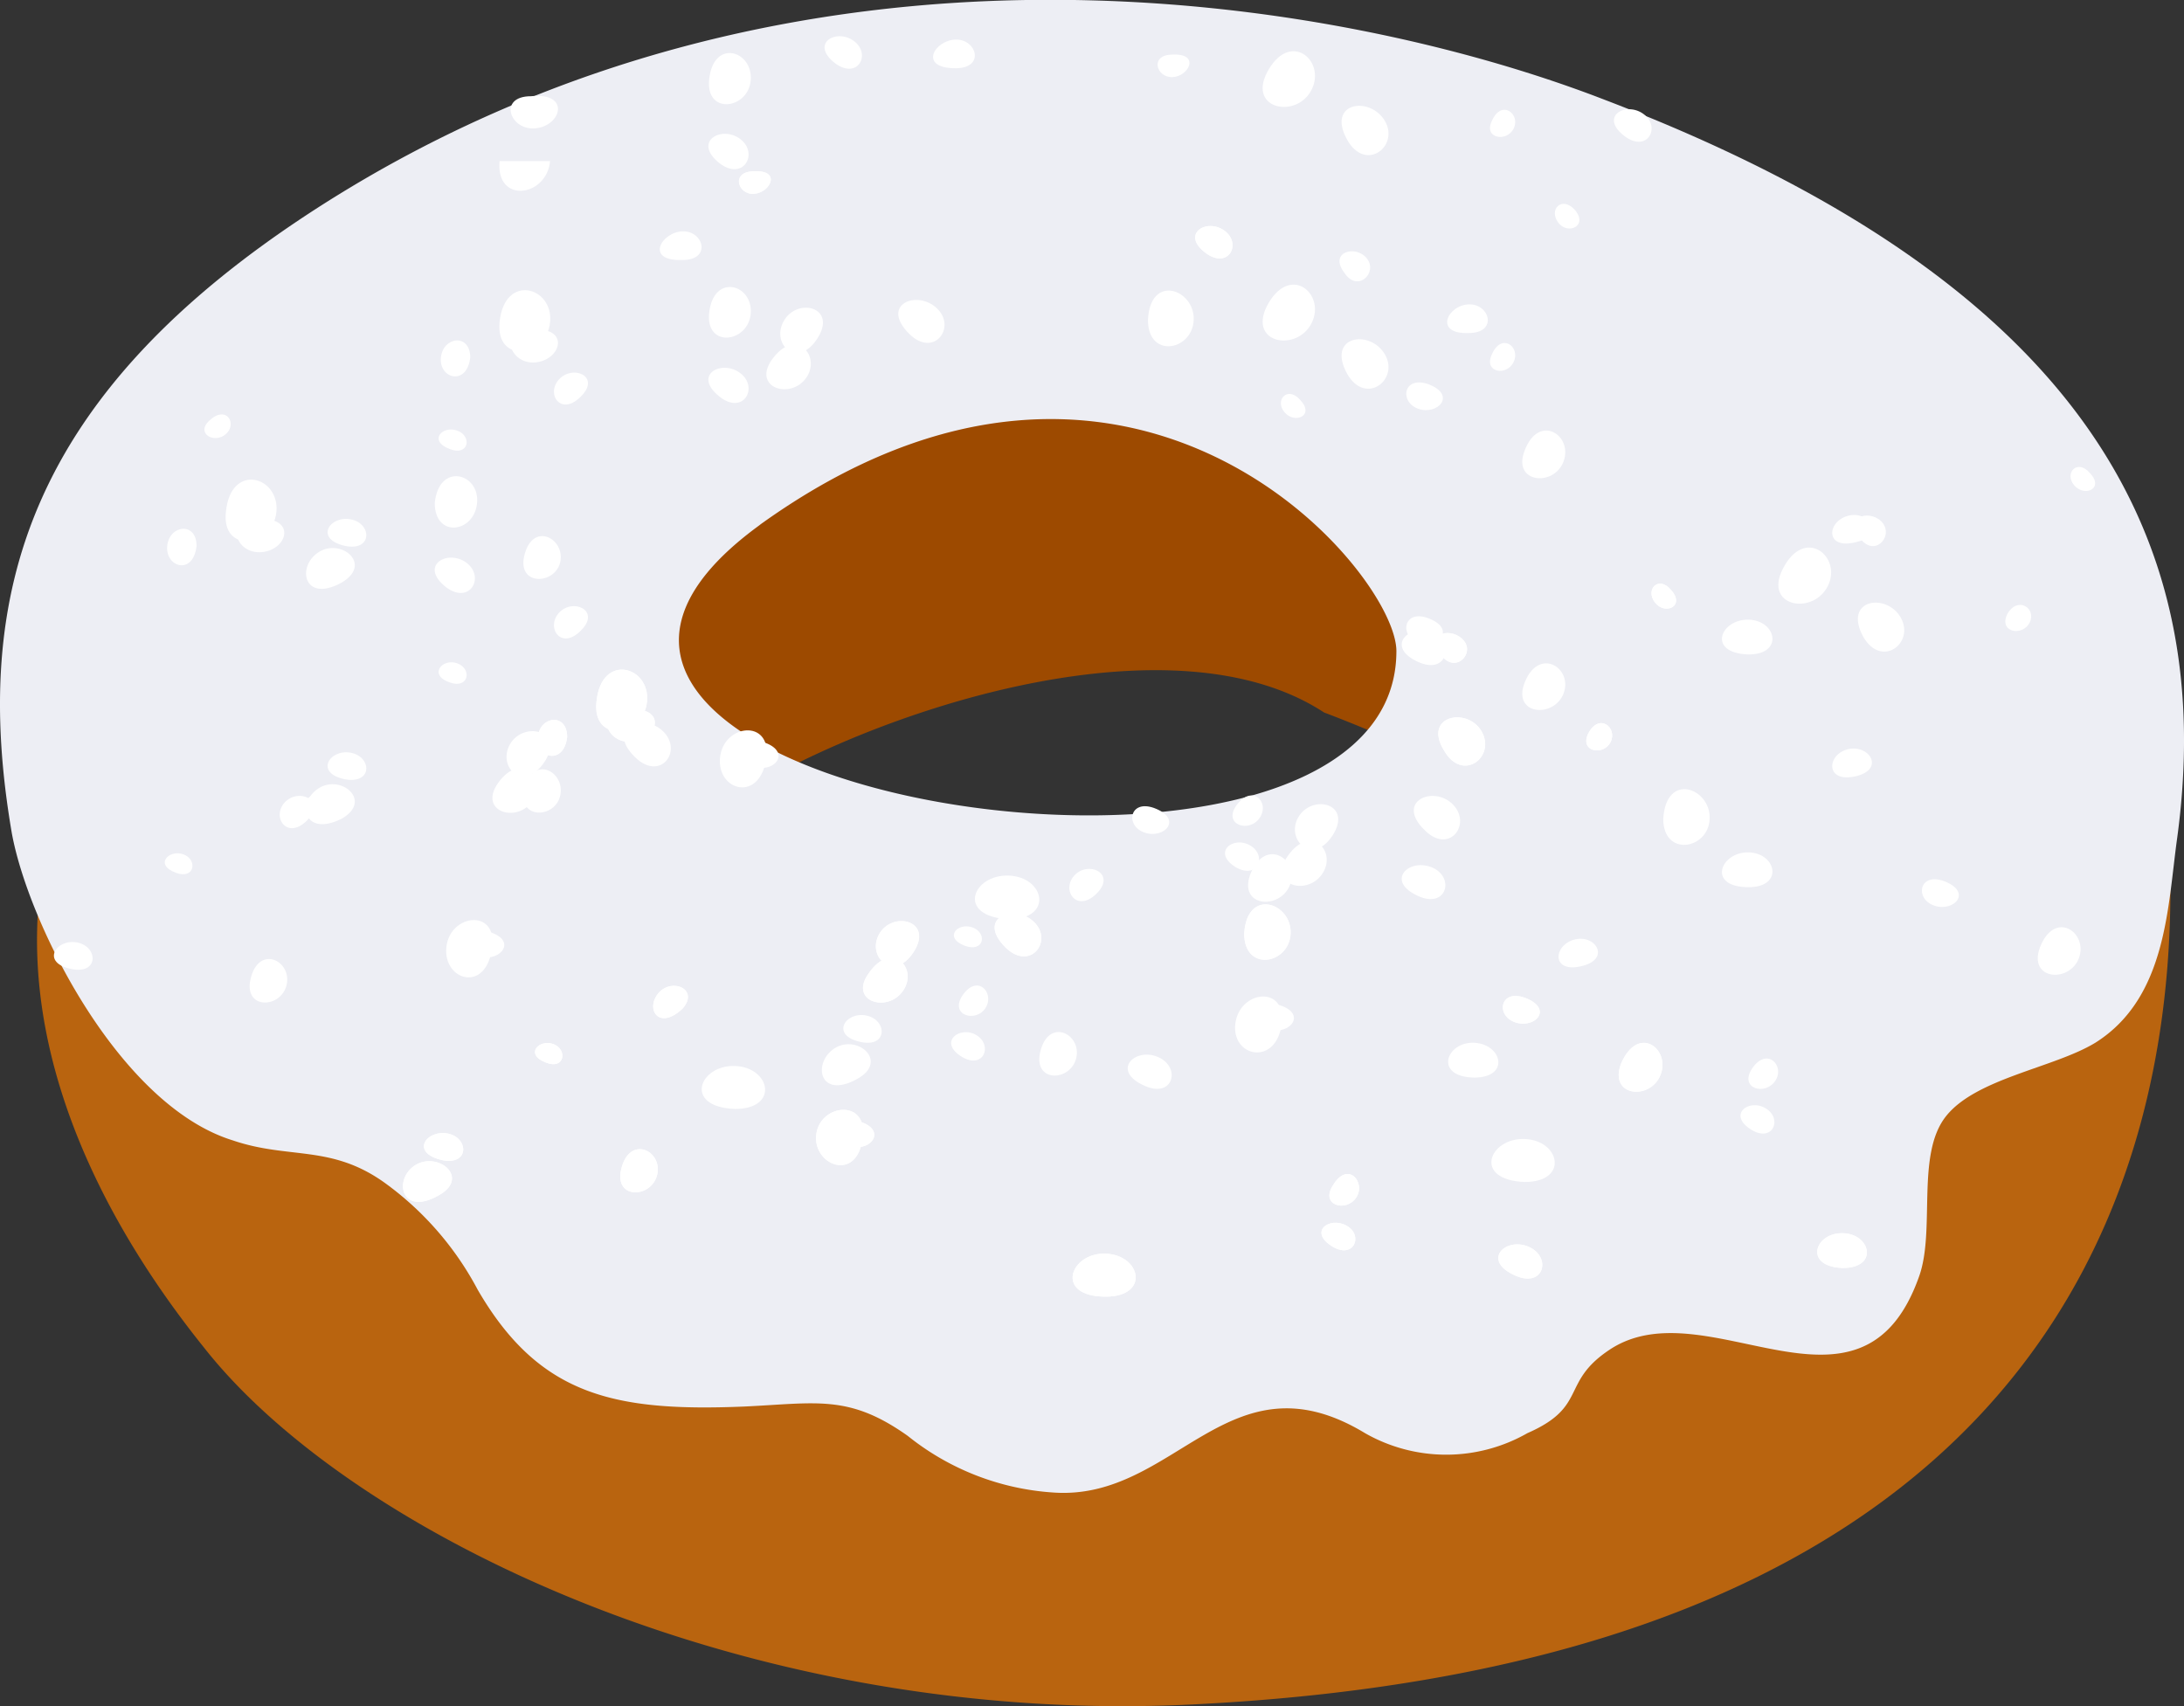 <svg xmlns="http://www.w3.org/2000/svg" viewBox="0 0 32 25"><rect x="0" y="0" width="32" height="25" fill="#333333" stroke="none"/><title>Rosquilla_Glaseado</title><g id="Capa_2" data-name="Capa 2"><g id="Capa_1-2" data-name="Capa 1"><g id="Grupo_635" data-name="Grupo 635"><g id="Componente_2" data-name="Componente 2"><g id="Grupo_552" data-name="Grupo 552"><path id="Trazado_357" data-name="Trazado 357" d="M31.18,8.64c-.65-2-10.45-6-16.85-5-2.18.36-4,1.52-5.87,2.14C-1,9-.83,15,3,19.76c2.15,2.72,8,5.57,14.58,5.21C36.22,24,31.18,8.64,31.18,8.64ZM19.53,15.26s-2.65,0-2.94,0c-.8,0-3.12-.21-3.39-.16-.51.28-.92-.15-1.55-.06-1.07-.42-1.32-1-2-2.23-.11-1.08,6.83-4.42,9.83-2.46a19.76,19.76,0,0,1,2.33,1.21l.1.11c1.12.69-1.05-.75,0,0C24.2,13.29,20.57,16,19.53,15.26Z" fill="#b9640f"/><path id="Trazado_358" data-name="Trazado 358" d="M2.56,12.28c.07.21.15.42.23.63l.59,0c1.64.1,3.27-.12,4.9,0l1.5.09c0-.06,0-.13-.08-.19-.11-1.08,6.69-4.34,9.7-2.37a21,21,0,0,1,2.46,1.12l.1.11c.64.4,1.26.83,1.87,1.27.93-.4,1.86-.83,2.82-1.19a30.08,30.08,0,0,1,4.89-1.63,12.76,12.76,0,0,0-.36-1.48c-.65-2-10.45-6-16.85-5-2.18.36-4,1.52-5.87,2.14C4.45,7.15,2.18,9,1.17,11A1.77,1.77,0,0,1,2.56,12.28Z" fill="#9d4a00"/></g></g><g id="Componente_3" data-name="Componente 3"><path id="Trazado_1775" data-name="Trazado 1775" d="M28.12,18.7c.24-.68-.05-1.78.39-2.34s1.58-.71,2.19-1.08c1.05-.66,1.06-2,1.2-3,.57-4.21-1.17-8.07-8.42-10.83C19.72,0,11.72-1.51,4.63,3.06.4,5.79-.42,8.72.17,12.19c.23,1.31,1.56,4,3.24,4.52.82.28,1.43.06,2.21.61A4.57,4.57,0,0,1,7,18.9c.9,1.55,2,1.79,3.91,1.71,1.06-.05,1.53-.18,2.39.43a3.8,3.8,0,0,0,2.13.83C17.22,22,18,19.79,20,21a2.4,2.4,0,0,0,2.38,0c.89-.39.48-.74,1.2-1.22C25,18.83,27.27,21.11,28.12,18.7Zm-17-11c5.46-3.94,9.36.69,9.34,1.85C20.44,14,5.72,11.6,11.15,7.68Z" fill="#edeef4"/><path id="Trazado_1710" data-name="Trazado 1710" d="M27,18.58c.53,0,.41-.5,0-.51S26.42,18.56,27,18.58Z" fill="#fff"/><path id="Trazado_1711" data-name="Trazado 1711" d="M13.41,13.91c.24-.43-.34-.56-.53-.22S13.12,14.42,13.41,13.91Z" fill="#fff"/><path id="Trazado_1714" data-name="Trazado 1714" d="M9.2,10.4c-.5,0-.32.51.07.47S9.77,10.34,9.2,10.4Z" fill="#fff"/><path id="Trazado_1715" data-name="Trazado 1715" d="M8.74,10.28c-.07.62.69.52.74,0S8.81,9.56,8.74,10.28Z" fill="#fff"/><path id="Trazado_1716" data-name="Trazado 1716" d="M23.27,10.75c-.13.27.23.33.33.12S23.43,10.44,23.27,10.75Z" fill="#fff"/><path id="Trazado_1717" data-name="Trazado 1717" d="M21.16,11c.27.47.76.09.55-.28S20.84,10.49,21.16,11Z" fill="#fff"/><path id="Trazado_1718" data-name="Trazado 1718" d="M4.49,11.72c-.22.2.07.36.24.2S4.73,11.49,4.49,11.72Z" fill="#fff"/><path id="Trazado_1719" data-name="Trazado 1719" d="M9.1,17.14c-.1.44.45.42.53.07S9.22,16.62,9.1,17.14Z" fill="#fff"/><path id="Trazado_1720" data-name="Trazado 1720" d="M12.64,16.67c.08-.57-.62-.5-.68-.05S12.56,17.34,12.64,16.67Z" fill="#fff"/><path id="Trazado_1721" data-name="Trazado 1721" d="M14.73,13.88c.36.36.71-.09.42-.37S14.3,13.45,14.73,13.88Z" fill="#fff"/><path id="Trazado_1723" data-name="Trazado 1723" d="M23.75,15.59c-.18.48.43.54.58.16S24,15,23.75,15.59Z" fill="#fff"/><path id="Trazado_1724" data-name="Trazado 1724" d="M24.48,8.64c-.18-.21-.38,0-.23.19S24.7,8.88,24.48,8.64Z" fill="#fff"/><path id="Trazado_1725" data-name="Trazado 1725" d="M22.2,18.69c.42.19.54-.27.2-.42S21.7,18.47,22.2,18.69Z" fill="#fff"/><path id="Trazado_1726" data-name="Trazado 1726" d="M22.34,14.62c-.36-.13-.43.26-.14.36S22.77,14.78,22.34,14.62Z" fill="#fff"/><path id="Trazado_1728" data-name="Trazado 1728" d="M21.11,9.59c.2.29.5,0,.34-.2S20.88,9.25,21.11,9.59Z" fill="#fff"/><path id="Trazado_1729" data-name="Trazado 1729" d="M18.23,13.68c0,.57.66.45.68,0S18.27,13,18.23,13.68Z" fill="#fff"/><path id="Trazado_1730" data-name="Trazado 1730" d="M12.73,14.26c-.3.41.27.59.5.26S13.07,13.77,12.73,14.26Z" fill="#fff"/><path id="Trazado_1732" data-name="Trazado 1732" d="M6.42,17.52c.48-.26,0-.65-.33-.45S5.87,17.83,6.42,17.52Z" fill="#fff"/><path id="Trazado_1733" data-name="Trazado 1733" d="M16.2,19c.65,0,.52-.61,0-.63S15.44,19,16.2,19Z" fill="#fff"/><path id="Trazado_1734" data-name="Trazado 1734" d="M6.48,17c.4.08.39-.33.08-.39S6,16.89,6.48,17Z" fill="#fff"/><path id="Trazado_1735" data-name="Trazado 1735" d="M11.05,2.51c-.35,0-.24.35,0,.33S11.45,2.49,11.05,2.51Z" fill="#fff"/><path id="Trazado_1736" data-name="Trazado 1736" d="M19.53,17.37c-.19.29.19.4.34.18S19.75,17,19.53,17.37Z" fill="#fff"/><path id="Trazado_1737" data-name="Trazado 1737" d="M17.67,3.71c.33.24.53-.14.27-.33S17.29,3.43,17.67,3.71Z" fill="#fff"/><path id="Trazado_1738" data-name="Trazado 1738" d="M8,15.57c.27.11.32-.19.11-.27S7.68,15.45,8,15.57Z" fill="#fff"/><path id="Trazado_1739" data-name="Trazado 1739" d="M8.31,10.8c0-.36-.4-.31-.43,0S8.26,11.22,8.31,10.8Z" fill="#fff"/><path id="Trazado_1740" data-name="Trazado 1740" d="M12.58,16.43c-.37-.09-.39.3-.1.37S13,16.55,12.58,16.43Z" fill="#fff"/><path id="Trazado_1741" data-name="Trazado 1741" d="M10,14.78c.25-.28-.15-.46-.35-.23S9.65,15.11,10,14.78Z" fill="#fff"/><path id="Trazado_1742" data-name="Trazado 1742" d="M19.53,18.27c.31.18.45-.17.2-.31S19.16,18.05,19.53,18.27Z" fill="#fff"/><path id="Trazado_1710-2" data-name="Trazado 1710-2" d="M21.6,15.79c.53,0,.41-.49,0-.51S21,15.78,21.6,15.79Z" fill="#fff"/><path id="Trazado_1711-2" data-name="Trazado 1711-2" d="M8,11.13c.24-.44-.34-.56-.53-.22S7.69,11.64,8,11.13Z" fill="#fff"/><path id="Trazado_1712" data-name="Trazado 1712" d="M6.37,7.37c0,.52.58.44.62,0S6.43,6.77,6.37,7.37Z" fill="#fff"/><path id="Trazado_1713" data-name="Trazado 1713" d="M10,3.81c.43,0,.31-.43,0-.42S9.44,3.83,10,3.81Z" fill="#fff"/><path id="Trazado_1714-2" data-name="Trazado 1714-2" d="M3.77,7.61c-.49,0-.32.52.07.48S4.34,7.56,3.77,7.61Z" fill="#fff"/><path id="Trazado_1715-2" data-name="Trazado 1715-2" d="M3.31,7.5c-.07.62.69.52.74,0S3.38,6.77,3.31,7.5Z" fill="#fff"/><path id="Trazado_1719-2" data-name="Trazado 1719-2" d="M3.67,14.35c-.1.45.45.43.53.08S3.79,13.83,3.67,14.35Z" fill="#fff"/><path id="Trazado_1720-2" data-name="Trazado 1720-2" d="M7.21,13.88c.08-.57-.62-.49-.67,0S7.13,14.56,7.21,13.88Z" fill="#fff"/><path id="Trazado_1721-2" data-name="Trazado 1721-2" d="M9.3,11.09c.37.37.71-.08.42-.37S8.87,10.67,9.3,11.09Z" fill="#fff"/><path id="Trazado_1723-2" data-name="Trazado 1723-2" d="M18.32,12.81c-.18.48.43.53.58.16S18.54,12.25,18.32,12.81Z" fill="#fff"/><path id="Trazado_1724-2" data-name="Trazado 1724-2" d="M19.05,5.86c-.18-.21-.38,0-.23.18S19.27,6.09,19.05,5.86Z" fill="#fff"/><path id="Trazado_1725-2" data-name="Trazado 1725-2" d="M16.77,15.91c.42.19.54-.27.2-.42S16.27,15.69,16.77,15.91Z" fill="#fff"/><path id="Trazado_1726-2" data-name="Trazado 1726-2" d="M16.91,11.84c-.36-.13-.43.26-.14.36S17.34,12,16.91,11.84Z" fill="#fff"/><path id="Trazado_1727-2" data-name="Trazado 1727-2" d="M23.2,14.15c.4-.11.17-.47-.14-.38S22.73,14.28,23.2,14.15Z" fill="#fff"/><path id="Trazado_1730-2" data-name="Trazado 1730-2" d="M7.3,11.47c-.3.42.27.6.5.27S7.64,11,7.3,11.47Z" fill="#fff"/><path id="Trazado_1731-2" data-name="Trazado 1731-2" d="M6.53,8.6c.35.27.58-.14.31-.35S6.13,8.28,6.53,8.6Z" fill="#fff"/><path id="Trazado_1733-2" data-name="Trazado 1733-2" d="M10.77,16.25c.65,0,.52-.61,0-.63S10,16.22,10.77,16.25Z" fill="#fff"/><path id="Trazado_1734-2" data-name="Trazado 1734-2" d="M1.05,14.2c.4.08.39-.33.08-.39S.59,14.11,1.05,14.2Z" fill="#fff"/><path id="Trazado_1736-2" data-name="Trazado 1736-2" d="M14.1,14.59c-.19.29.2.4.34.18S14.32,14.26,14.1,14.59Z" fill="#fff"/><path id="Trazado_1737-2" data-name="Trazado 1737-2" d="M12.24.93c.33.24.53-.14.27-.33S11.86.64,12.24.93Z" fill="#fff"/><path id="Trazado_1738-2" data-name="Trazado 1738-2" d="M2.58,12.79c.27.1.32-.19.11-.27S2.25,12.67,2.58,12.79Z" fill="#fff"/><path id="Trazado_1739-2" data-name="Trazado 1739-2" d="M2.88,8c0-.36-.4-.31-.43,0S2.83,8.44,2.88,8Z" fill="#fff"/><path id="Trazado_1740-2" data-name="Trazado 1740-2" d="M7.15,13.65c-.37-.09-.39.3-.1.37S7.59,13.77,7.15,13.65Z" fill="#fff"/><path id="Trazado_1741-2" data-name="Trazado 1741-2" d="M4.52,12c.25-.28-.15-.46-.35-.24S4.22,12.33,4.52,12Z" fill="#fff"/><path id="Trazado_1742-2" data-name="Trazado 1742-2" d="M14.1,15.49c.31.18.45-.17.21-.32S13.73,15.27,14.1,15.49Z" fill="#fff"/><path id="Trazado_1711-3" data-name="Trazado 1711-3" d="M19.55,12.2c.24-.44-.34-.56-.53-.22S19.26,12.71,19.55,12.2Z" fill="#fff"/><path id="Trazado_1713-2" data-name="Trazado 1713-2" d="M21.52,4.88c.43,0,.31-.43,0-.42S21,4.9,21.52,4.88Z" fill="#fff"/><path id="Trazado_1716-2" data-name="Trazado 1716-2" d="M29.41,9c-.13.27.23.33.33.12S29.56,8.73,29.41,9Z" fill="#fff"/><path id="Trazado_1717-2" data-name="Trazado 1717-2" d="M27.3,9.33c.27.47.76.09.55-.28S27,8.78,27.3,9.33Z" fill="#fff"/><path id="Trazado_1719-3" data-name="Trazado 1719-3" d="M15.24,15.42c-.1.45.45.43.53.08S15.36,14.9,15.24,15.42Z" fill="#fff"/><path id="Trazado_1720-3" data-name="Trazado 1720-3" d="M18.78,15c.07-.57-.62-.49-.68,0S18.7,15.63,18.78,15Z" fill="#fff"/><path id="Trazado_1721-3" data-name="Trazado 1721-3" d="M20.87,12.16c.36.37.7-.08.42-.37S20.44,11.74,20.87,12.16Z" fill="#fff"/><path id="Trazado_1722-2" data-name="Trazado 1722-2" d="M26.12,8.34c-.28.55.44.68.66.25S26.44,7.7,26.12,8.34Z" fill="#fff"/><path id="Trazado_1723-3" data-name="Trazado 1723-3" d="M29.89,13.88c-.18.48.43.53.57.16S30.11,13.32,29.89,13.88Z" fill="#fff"/><path id="Trazado_1724-3" data-name="Trazado 1724-3" d="M30.62,6.93c-.18-.21-.38,0-.23.18S30.84,7.16,30.62,6.93Z" fill="#fff"/><path id="Trazado_1726-3" data-name="Trazado 1726-3" d="M28.48,12.91c-.36-.13-.43.26-.14.36S28.91,13.07,28.48,12.91Z" fill="#fff"/><path id="Trazado_1728-2" data-name="Trazado 1728-2" d="M27.25,7.88c.2.29.49,0,.34-.21S27,7.54,27.25,7.88Z" fill="#fff"/><path id="Trazado_1729-3" data-name="Trazado 1729-3" d="M24.37,12c0,.56.66.45.68,0S24.41,11.3,24.37,12Z" fill="#fff"/><path id="Trazado_1730-3" data-name="Trazado 1730-3" d="M18.87,12.54c-.3.42.27.6.5.27S19.21,12.06,18.87,12.54Z" fill="#fff"/><path id="Trazado_1732-3" data-name="Trazado 1732-3" d="M12.56,15.81c.47-.26,0-.66-.33-.45S12,16.12,12.56,15.81Z" fill="#fff"/><path id="Trazado_1733-3" data-name="Trazado 1733-3" d="M22.34,17.32c.65,0,.52-.61,0-.63S21.57,17.29,22.34,17.32Z" fill="#fff"/><path id="Trazado_1734-3" data-name="Trazado 1734-3" d="M12.62,15.27c.39.08.38-.33.07-.39S12.16,15.18,12.62,15.27Z" fill="#fff"/><path id="Trazado_1735-3" data-name="Trazado 1735-3" d="M17.18.8c-.34,0-.24.34,0,.33S17.59.78,17.18.8Z" fill="#fff"/><path id="Trazado_1736-3" data-name="Trazado 1736-3" d="M25.67,15.66c-.19.29.19.4.34.18S25.89,15.33,25.67,15.66Z" fill="#fff"/><path id="Trazado_1737-3" data-name="Trazado 1737-3" d="M23.81,2c.33.24.53-.14.27-.33S23.42,1.71,23.81,2Z" fill="#fff"/><path id="Trazado_1738-3" data-name="Trazado 1738-3" d="M14.14,13.86c.28.1.33-.19.11-.27S13.82,13.74,14.14,13.86Z" fill="#fff"/><path id="Trazado_1740-3" data-name="Trazado 1740-3" d="M18.72,14.72c-.37-.09-.39.3-.1.37S19.16,14.84,18.72,14.72Z" fill="#fff"/><path id="Trazado_1741-3" data-name="Trazado 1741-3" d="M16.09,13.07c.25-.28-.15-.46-.35-.24S15.79,13.4,16.09,13.07Z" fill="#fff"/><path id="Trazado_1742-3" data-name="Trazado 1742-3" d="M25.67,16.56c.31.18.45-.17.2-.32S25.3,16.34,25.67,16.56Z" fill="#fff"/><path id="Trazado_1710-4" data-name="Trazado 1710-4" d="M27,18.58c.53,0,.41-.5,0-.51S26.42,18.56,27,18.58Z" fill="#fff"/><path id="Trazado_1711-4" data-name="Trazado 1711-4" d="M13.41,13.91c.24-.43-.34-.56-.53-.22S13.12,14.42,13.41,13.91Z" fill="#fff"/><path id="Trazado_1714-3" data-name="Trazado 1714-3" d="M9.2,10.4c-.5,0-.32.51.07.47S9.77,10.34,9.2,10.4Z" fill="#fff"/><path id="Trazado_1715-3" data-name="Trazado 1715-3" d="M8.74,10.28c-.07.62.69.52.74,0S8.81,9.56,8.74,10.28Z" fill="#fff"/><path id="Trazado_1716-3" data-name="Trazado 1716-3" d="M23.27,10.75c-.13.27.23.33.33.12S23.43,10.44,23.27,10.75Z" fill="#fff"/><path id="Trazado_1717-3" data-name="Trazado 1717-3" d="M21.16,11c.27.47.76.09.55-.28S20.84,10.49,21.16,11Z" fill="#fff"/><path id="Trazado_1718-3" data-name="Trazado 1718-3" d="M4.49,11.72c-.22.2.07.36.24.2S4.73,11.49,4.49,11.72Z" fill="#fff"/><path id="Trazado_1719-4" data-name="Trazado 1719-4" d="M9.1,17.14c-.1.44.45.42.53.07S9.22,16.62,9.1,17.14Z" fill="#fff"/><path id="Trazado_1720-4" data-name="Trazado 1720-4" d="M12.64,16.67c.08-.57-.62-.5-.68-.05S12.56,17.34,12.64,16.67Z" fill="#fff"/><path id="Trazado_1721-4" data-name="Trazado 1721-4" d="M14.73,13.88c.36.36.71-.09.42-.37S14.3,13.45,14.73,13.88Z" fill="#fff"/><path id="Trazado_1723-4" data-name="Trazado 1723-4" d="M23.75,15.59c-.18.48.43.54.58.16S24,15,23.75,15.59Z" fill="#fff"/><path id="Trazado_1724-4" data-name="Trazado 1724-4" d="M24.48,8.64c-.18-.21-.38,0-.23.19S24.7,8.88,24.48,8.64Z" fill="#fff"/><path id="Trazado_1725-4" data-name="Trazado 1725-4" d="M22.2,18.69c.42.19.54-.27.2-.42S21.7,18.47,22.2,18.69Z" fill="#fff"/><path id="Trazado_1726-4" data-name="Trazado 1726-4" d="M22.34,14.62c-.36-.13-.43.26-.14.36S22.77,14.78,22.34,14.62Z" fill="#fff"/><path id="Trazado_1728-3" data-name="Trazado 1728-3" d="M21.11,9.59c.2.29.5,0,.34-.2S20.88,9.25,21.11,9.59Z" fill="#fff"/><path id="Trazado_1729-4" data-name="Trazado 1729-4" d="M18.23,13.68c0,.57.66.45.68,0S18.27,13,18.23,13.68Z" fill="#fff"/><path id="Trazado_1730-4" data-name="Trazado 1730-4" d="M12.73,14.26c-.3.41.27.59.5.26S13.07,13.77,12.73,14.26Z" fill="#fff"/><path id="Trazado_1732-4" data-name="Trazado 1732-4" d="M6.42,17.52c.48-.26,0-.65-.33-.45S5.87,17.83,6.42,17.52Z" fill="#fff"/><path id="Trazado_1733-4" data-name="Trazado 1733-4" d="M16.2,19c.65,0,.52-.61,0-.63S15.44,19,16.2,19Z" fill="#fff"/><path id="Trazado_1734-4" data-name="Trazado 1734-4" d="M6.48,17c.4.08.39-.33.08-.39S6,16.89,6.48,17Z" fill="#fff"/><path id="Trazado_1735-4" data-name="Trazado 1735-4" d="M11.05,2.51c-.35,0-.24.35,0,.33S11.45,2.49,11.05,2.51Z" fill="#fff"/><path id="Trazado_1736-4" data-name="Trazado 1736-4" d="M19.53,17.37c-.19.29.19.4.34.18S19.75,17,19.53,17.37Z" fill="#fff"/><path id="Trazado_1737-4" data-name="Trazado 1737-4" d="M17.67,3.71c.33.24.53-.14.27-.33S17.29,3.43,17.67,3.71Z" fill="#fff"/><path id="Trazado_1738-4" data-name="Trazado 1738-4" d="M8,15.57c.27.11.32-.19.11-.27S7.68,15.45,8,15.57Z" fill="#fff"/><path id="Trazado_1739-3" data-name="Trazado 1739-3" d="M8.31,10.8c0-.36-.4-.31-.43,0S8.26,11.22,8.31,10.8Z" fill="#fff"/><path id="Trazado_1740-4" data-name="Trazado 1740-4" d="M12.58,16.43c-.37-.09-.39.3-.1.37S13,16.55,12.58,16.43Z" fill="#fff"/><path id="Trazado_1741-4" data-name="Trazado 1741-4" d="M10,14.78c.25-.28-.15-.46-.35-.23S9.65,15.11,10,14.78Z" fill="#fff"/><path id="Trazado_1742-4" data-name="Trazado 1742-4" d="M19.53,18.27c.31.18.45-.17.2-.31S19.16,18.05,19.53,18.27Z" fill="#fff"/><path id="Trazado_1710-5" data-name="Trazado 1710-5" d="M25.62,9.59c.52,0,.41-.5,0-.51S25,9.57,25.62,9.59Z" fill="#fff"/><path id="Trazado_1711-5" data-name="Trazado 1711-5" d="M12,4.92c.24-.43-.33-.56-.52-.21S11.71,5.43,12,4.92Z" fill="#fff"/><path id="Trazado_1712-2" data-name="Trazado 1712-2" d="M10.39,1.17c-.05.52.58.43.61,0S10.45.56,10.39,1.17Z" fill="#fff"/><path id="Trazado_1714-4" data-name="Trazado 1714-4" d="M7.78,1.41c-.49,0-.31.51.07.47S8.36,1.35,7.78,1.41Z" fill="#fff"/><path id="Trazado_1715-4" data-name="Trazado 1715-4" d="M7.32,2.36c-.06.63.69.53.74,0" fill="#fff"/><path id="Trazado_1716-4" data-name="Trazado 1716-4" d="M21.86,1.77c-.13.26.22.32.32.11S22,1.45,21.86,1.77Z" fill="#fff"/><path id="Trazado_1717-4" data-name="Trazado 1717-4" d="M19.74,2.05c.27.48.77.09.55-.28S19.43,1.5,19.74,2.05Z" fill="#fff"/><path id="Trazado_1719-5" data-name="Trazado 1719-5" d="M7.68,8.15c-.1.44.46.42.53.08S7.8,7.63,7.68,8.15Z" fill="#fff"/><path id="Trazado_1721-5" data-name="Trazado 1721-5" d="M13.32,4.89c.36.36.7-.09.41-.37S12.89,4.46,13.32,4.89Z" fill="#fff"/><path id="Trazado_1722-4" data-name="Trazado 1722-4" d="M18.56,1.07c-.27.54.45.67.66.24S18.89.43,18.56,1.07Z" fill="#fff"/><path id="Trazado_1723-5" data-name="Trazado 1723-5" d="M22.34,6.6c-.19.48.43.54.57.16S22.55,6.05,22.34,6.6Z" fill="#fff"/><path id="Trazado_1725-5" data-name="Trazado 1725-5" d="M20.78,9.7c.42.19.54-.27.2-.42S20.29,9.48,20.78,9.7Z" fill="#fff"/><path id="Trazado_1726-5" data-name="Trazado 1726-5" d="M20.93,5.63c-.37-.13-.43.26-.15.36S21.35,5.79,20.93,5.63Z" fill="#fff"/><path id="Trazado_1727-5" data-name="Trazado 1727-5" d="M27.21,7.94c.41-.1.17-.47-.14-.38S26.74,8.07,27.21,7.94Z" fill="#fff"/><path id="Trazado_1729-5" data-name="Trazado 1729-5" d="M16.82,4.69c0,.57.65.45.67,0S16.85,4,16.82,4.69Z" fill="#fff"/><path id="Trazado_1730-5" data-name="Trazado 1730-5" d="M11.31,5.27c-.29.41.27.59.5.27S11.66,4.78,11.31,5.27Z" fill="#fff"/><path id="Trazado_1731-4" data-name="Trazado 1731-4" d="M10.54,2.39c.35.27.58-.14.31-.35S10.14,2.07,10.54,2.39Z" fill="#fff"/><path id="Trazado_1732-5" data-name="Trazado 1732-5" d="M5,8.54c.47-.27,0-.66-.33-.45S4.45,8.84,5,8.54Z" fill="#fff"/><path id="Trazado_1734-5" data-name="Trazado 1734-5" d="M5.06,8c.4.08.39-.33.08-.39S4.6,7.9,5.06,8Z" fill="#fff"/><path id="Trazado_1738-5" data-name="Trazado 1738-5" d="M6.59,6.58c.28.11.33-.19.11-.27S6.27,6.46,6.59,6.58Z" fill="#fff"/><path id="Trazado_1741-5" data-name="Trazado 1741-5" d="M8.53,5.79c.26-.28-.14-.45-.34-.23S8.23,6.12,8.53,5.79Z" fill="#fff"/><path id="Trazado_1710-6" data-name="Trazado 1710-6" d="M25.62,13c.52,0,.41-.5,0-.51S25,13,25.62,13Z" fill="#fff"/><path id="Trazado_1712-3" data-name="Trazado 1712-3" d="M10.39,4.59c-.05.52.58.43.61,0S10.45,4,10.39,4.59Z" fill="#fff"/><path id="Trazado_1713-4" data-name="Trazado 1713-4" d="M14,1c.44,0,.31-.43,0-.42S13.45,1,14,1Z" fill="#fff"/><path id="Trazado_1714-5" data-name="Trazado 1714-5" d="M7.78,4.83c-.49,0-.31.52.07.48S8.36,4.78,7.78,4.83Z" fill="#fff"/><path id="Trazado_1715-5" data-name="Trazado 1715-5" d="M7.32,4.72c-.06.62.69.52.74,0S7.39,4,7.32,4.72Z" fill="#fff"/><path id="Trazado_1716-5" data-name="Trazado 1716-5" d="M21.86,5.19c-.13.27.22.33.32.11S22,4.87,21.86,5.19Z" fill="#fff"/><path id="Trazado_1717-5" data-name="Trazado 1717-5" d="M19.74,5.48c.27.47.77.08.55-.29S19.43,4.92,19.74,5.48Z" fill="#fff"/><path id="Trazado_1718-5" data-name="Trazado 1718-5" d="M3.07,6.16c-.21.19.07.35.24.2S3.32,5.93,3.07,6.16Z" fill="#fff"/><path id="Trazado_1719-6" data-name="Trazado 1719-6" d="M7.68,11.57c-.1.44.46.43.53.08S7.8,11.05,7.68,11.57Z" fill="#fff"/><path id="Trazado_1720-5" data-name="Trazado 1720-5" d="M11.23,11.1c.07-.57-.63-.49-.68,0S11.14,11.77,11.23,11.1Z" fill="#fff"/><path id="Trazado_1722-5" data-name="Trazado 1722-5" d="M18.56,4.49c-.27.55.45.67.66.24S18.89,3.85,18.56,4.49Z" fill="#fff"/><path id="Trazado_1723-6" data-name="Trazado 1723-6" d="M22.34,10c-.19.48.43.53.57.16S22.55,9.47,22.34,10Z" fill="#fff"/><path id="Trazado_1724-6" data-name="Trazado 1724-6" d="M23.07,3.07c-.19-.2-.38,0-.24.19S23.28,3.31,23.07,3.07Z" fill="#fff"/><path id="Trazado_1725-6" data-name="Trazado 1725-6" d="M20.78,13.13c.42.19.54-.28.2-.42S20.29,12.91,20.78,13.13Z" fill="#fff"/><path id="Trazado_1726-6" data-name="Trazado 1726-6" d="M20.93,9.06c-.37-.14-.43.26-.15.36S21.35,9.22,20.93,9.06Z" fill="#fff"/><path id="Trazado_1727-6" data-name="Trazado 1727-6" d="M27.21,11.37c.41-.11.17-.47-.14-.39S26.74,11.49,27.21,11.37Z" fill="#fff"/><path id="Trazado_1728-5" data-name="Trazado 1728-5" d="M19.7,4c.19.29.49,0,.33-.21S19.46,3.69,19.7,4Z" fill="#fff"/><path id="Trazado_1731-5" data-name="Trazado 1731-5" d="M10.54,5.81c.35.28.58-.13.31-.34S10.14,5.49,10.54,5.81Z" fill="#fff"/><path id="Trazado_1732-6" data-name="Trazado 1732-6" d="M5,12c.47-.26,0-.66-.33-.45S4.45,12.27,5,12Z" fill="#fff"/><path id="Trazado_1733-5" data-name="Trazado 1733-5" d="M14.78,13.47c.66,0,.53-.62,0-.64S14,13.43,14.78,13.47Z" fill="#fff"/><path id="Trazado_1734-6" data-name="Trazado 1734-6" d="M5.06,11.42c.4.07.39-.33.08-.39S4.6,11.33,5.06,11.42Z" fill="#fff"/><path id="Trazado_1736-5" data-name="Trazado 1736-5" d="M18.11,11.81c-.19.28.2.4.35.17S18.34,11.48,18.11,11.81Z" fill="#fff"/><path id="Trazado_1738-6" data-name="Trazado 1738-6" d="M6.59,10c.28.1.33-.2.11-.28S6.27,9.89,6.59,10Z" fill="#fff"/><path id="Trazado_1739-5" data-name="Trazado 1739-5" d="M6.89,5.24c0-.36-.4-.31-.43,0S6.84,5.66,6.89,5.24Z" fill="#fff"/><path id="Trazado_1740-5" data-name="Trazado 1740-5" d="M11.17,10.87c-.38-.1-.4.29-.1.37S11.6,11,11.17,10.87Z" fill="#fff"/><path id="Trazado_1741-6" data-name="Trazado 1741-6" d="M8.53,9.22c.26-.28-.14-.46-.34-.24S8.23,9.55,8.53,9.22Z" fill="#fff"/><path id="Trazado_1742-5" data-name="Trazado 1742-5" d="M18.11,12.71c.32.18.46-.17.21-.32S17.75,12.49,18.11,12.71Z" fill="#fff"/></g></g></g></g></svg>